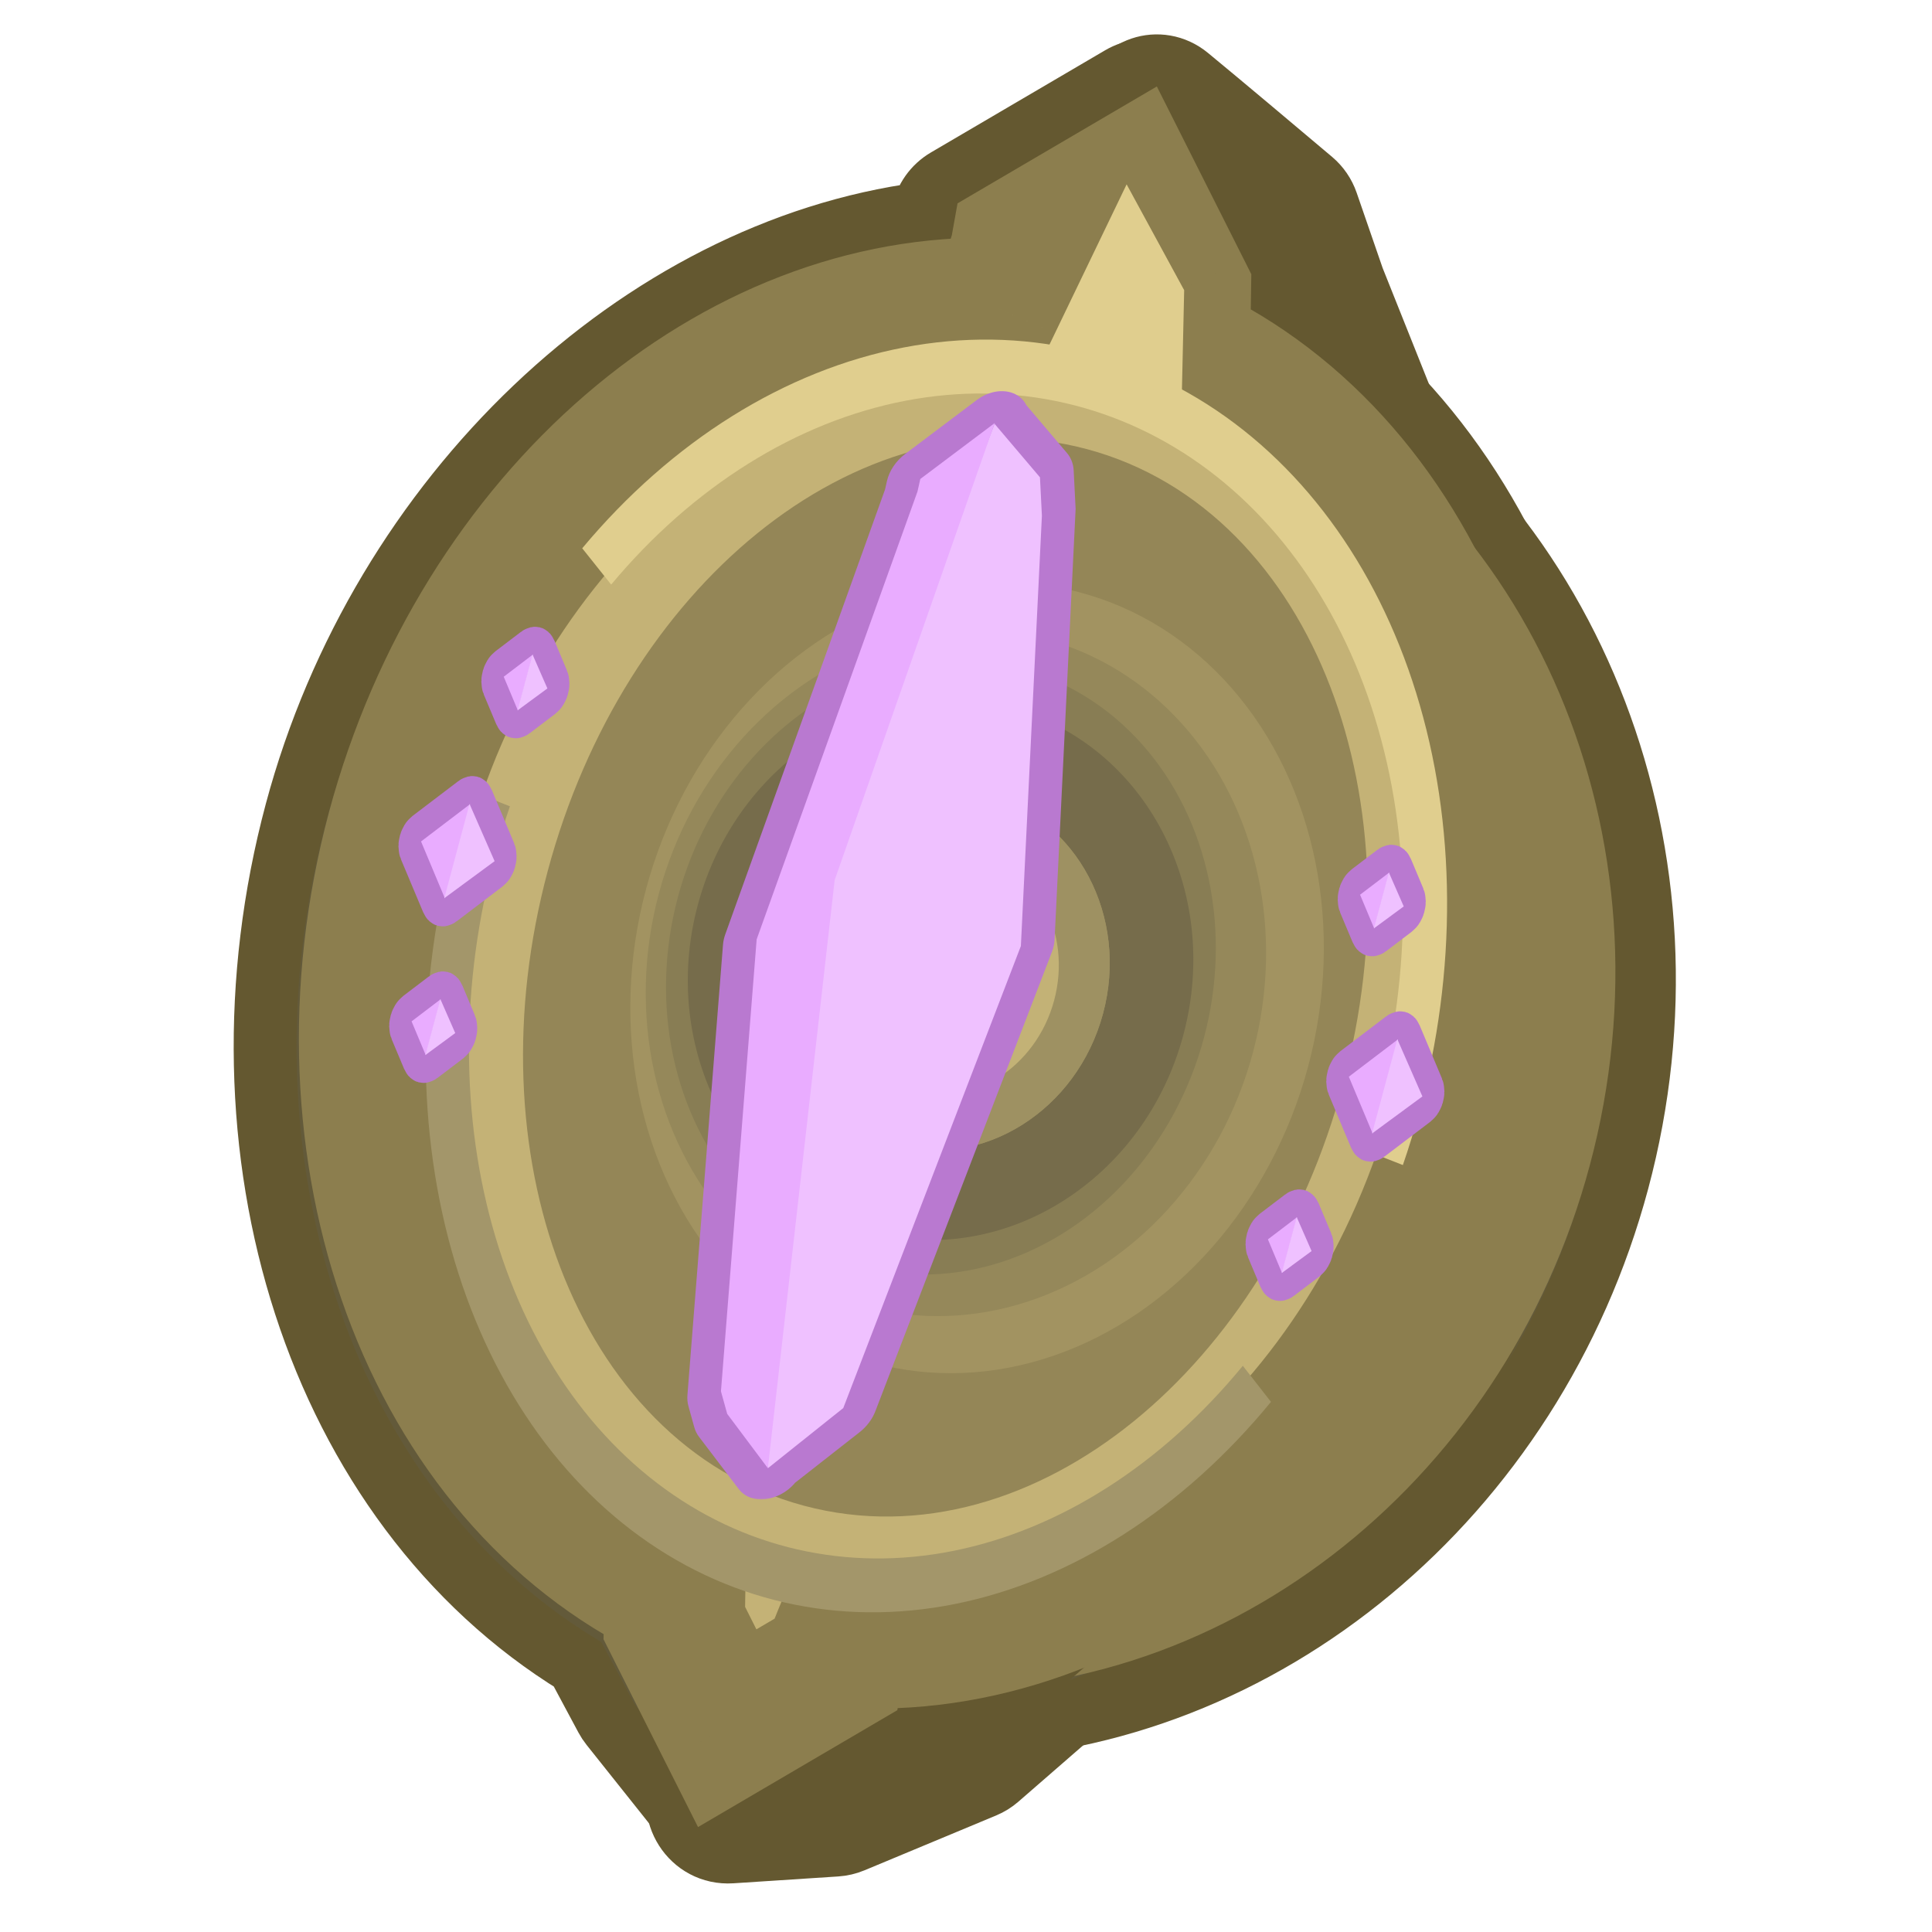 <svg width="1000" height="1000" viewBox="0 0 1000 1000" fill="none" xmlns="http://www.w3.org/2000/svg">
<g clip-path="url(#clip0_638_70671)">
<path d="M523.096 171.39C522.026 174.748 520.225 178.92 517.929 183.956C374.849 182.026 241.501 286.244 200.177 440.467C157.659 599.144 225.993 760.756 358.128 827.349L358.153 829.522C358.205 833.98 359.398 838.351 361.618 842.217L385.262 883.406C392.212 895.513 407.455 900.013 419.866 893.623L462.867 871.483C469.082 868.283 473.069 863.129 475.341 858.007C621.797 864.571 759.932 759.203 802.12 601.758C844.905 442.081 775.432 279.414 641.649 213.622L641.452 196.801C641.4 192.343 640.207 187.972 637.988 184.105L614.343 142.917C607.393 130.81 592.151 126.309 579.739 132.7L536.738 154.84C529.273 158.683 525.021 165.345 523.096 171.39Z" fill="#524A30" stroke="#645830" stroke-width="32.521"/>
<path d="M837.373 611.203C882.032 444.533 815.461 271.66 677.891 191.655L677.835 186.871C677.783 182.413 676.59 178.042 674.37 174.176L628.636 94.507C621.686 82.4 606.444 77.9 594.032 84.29L503.803 130.746C496.892 134.305 491.947 140.744 490.267 148.287C340.183 159.15 207.49 272.162 164.924 431.021C120.274 597.656 186.796 770.456 324.289 850.499C324.293 850.505 324.296 850.51 324.299 850.516L370.969 931.814C377.919 943.921 393.161 948.422 405.573 942.031L497.556 894.672C653.493 890.318 793.461 775.082 837.373 611.203ZM390.652 827.472L390.601 823.122C390.482 812.939 384.494 804.053 375.753 799.789C256.912 741.821 192.292 595.545 231.59 448.884C269.907 305.884 393.648 212.55 522.078 216.576C531.799 216.881 541.058 211.441 545.287 202.299L530.53 195.473L531.875 196.09L545.289 202.295L545.307 202.255L545.309 202.25L545.561 201.707C548.307 195.773 551.49 188.894 553.594 182.739L589.185 164.414L608.953 198.849L609.176 217.89C609.296 228.171 615.397 237.12 624.261 241.336C744.555 298.544 810.256 445.738 770.706 593.34C731.627 739.187 603.726 833.331 472.587 825.294C462.1 824.651 450.755 830.43 446.544 842.066C446.362 842.569 446.184 843.075 446.01 843.583L410.42 861.907L390.652 827.472ZM447.98 842.568L447.96 842.579C447.967 842.575 447.974 842.572 447.98 842.568Z" fill="#635A3A" stroke="#645830" stroke-width="32.521"/>
<path d="M679.002 93.627C661.002 78.424 631.229 53.375 614.927 39.958C600.339 27.952 578.695 35.125 574.508 53.804C544.925 185.779 501.688 377.866 465.181 538.302C446.927 618.524 430.361 690.808 418.028 743.7C411.86 770.153 406.76 791.712 403.042 806.975C401.18 814.617 399.682 820.61 398.577 824.824C398.021 826.943 397.59 828.515 397.279 829.583C397.206 829.833 397.146 830.031 397.099 830.183C395.578 833.299 393.016 838.736 389.754 845.659C380.666 864.943 366.143 895.758 353.559 920.084C344.313 937.955 357.839 959.919 378.603 958.563L432.851 955.019C435.72 954.832 438.537 954.172 441.191 953.067L509.37 924.667C511.956 923.59 514.352 922.104 516.466 920.265L593.975 852.855C598.057 849.305 600.936 844.575 602.213 839.318L742.396 262.566C743.677 257.293 743.285 251.752 741.272 246.712L700.406 144.378L686.828 105.049C685.299 100.62 682.607 96.672 679.002 93.627Z" fill="#635A3A" stroke="#645830" stroke-width="32.521"/>
<path d="M510.66 131.986C509.454 136.011 507.313 141.142 504.616 147.312C364.414 149.361 232.651 265.117 188.563 429.659C143.228 598.849 203.996 769.895 331.596 838.144L331.545 841.447C331.479 845.661 332.434 849.829 334.329 853.594L355.895 896.452C362.675 909.925 379.426 914.87 392.436 907.24L434.549 882.541C440.658 878.958 444.413 873.458 446.363 868.094C589.789 870.892 726.174 753.679 771.166 585.767C816.781 415.528 754.965 243.364 625.715 176.006L626.011 157.023C626.077 152.809 625.122 148.642 623.227 144.877L601.661 102.018C594.881 88.545 578.13 83.6 565.12 91.231L523.007 115.93C516.286 119.872 512.412 126.134 510.66 131.986Z" fill="#C4B276" stroke="#645830" stroke-width="32.521"/>
<path d="M806.418 595.213C852.985 421.423 796.514 238.568 662.543 155.033L662.643 148.627C662.709 144.413 661.753 140.246 659.859 136.481L616.768 50.848C609.988 37.374 593.237 32.429 580.227 40.06L490.052 92.948C483.571 96.749 479.046 103.154 477.623 110.519C331.32 129.899 197.174 256.509 153.309 420.213C106.529 594.801 163.713 778.433 298.948 861.479L313.712 889.046C314.455 890.434 315.322 891.752 316.303 892.984L349.288 934.414C356.593 943.589 369.12 946.769 379.917 942.189L469.139 904.341C469.325 904.263 469.509 904.181 469.69 904.096C624.239 894.676 760.613 766.159 806.418 595.213ZM512.11 125.648C510.81 125.666 509.421 125.685 507.937 125.702L508.165 124.429C509.427 124.43 510.757 124.438 512.106 124.451C512.093 124.841 512.094 125.24 512.11 125.648ZM491.551 125.83L491.644 125.846L491.551 125.83ZM219.975 438.076C261.709 282.326 385.44 179.411 509.121 179.807C519.01 179.839 528.337 174.121 532.5 164.692L519.027 158.745L532.5 164.692L532.777 164.065C535.753 157.324 539.152 149.626 541.324 142.889L575.68 122.739L593.469 158.09L593.137 179.396C592.975 189.768 598.926 198.91 607.731 203.334C722.008 260.754 782.878 416.401 739.752 577.35C697.136 736.396 569.105 840.244 442.871 835.461C432.389 835.063 421.393 841.035 417.301 852.443C416.976 853.348 416.662 854.259 416.364 855.17L382.555 873.1L364.092 840.011L364.173 834.8C364.333 824.538 358.506 815.467 349.838 810.993C236.953 752.72 177.126 597.993 219.975 438.076Z" fill="#635A3A" stroke="#645830" stroke-width="32.521"/>
<mask id="path-6-outside-1_638_70671" maskUnits="userSpaceOnUse" x="75.772" y="22.624" width="857.419" height="974.799" fill="black">
<rect fill="white" x="75.772" y="22.624" width="857.419" height="974.799"/>
<path fill-rule="evenodd" clip-rule="evenodd" d="M531.746 191.618C534.922 184.755 538.043 178.007 539.805 172.475C540.747 169.518 542.639 166.867 545.397 165.447L588.399 143.306C593.082 140.895 598.834 142.593 601.457 147.162L625.101 188.35C625.939 189.81 626.389 191.459 626.409 193.141L626.651 213.85C626.696 217.694 628.989 221.151 632.46 222.802C760.616 283.748 828.978 439.382 787.629 593.699C746.768 746.195 612.481 846.235 472.808 837.675C468.567 837.415 464.496 839.755 463.05 843.751C462.753 844.571 462.479 845.371 462.232 846.147C461.29 849.103 459.398 851.756 456.64 853.176L413.638 875.316C408.954 877.727 403.203 876.029 400.58 871.46L376.936 830.272C376.098 828.813 375.648 827.163 375.628 825.481L375.558 819.463C375.513 815.655 373.263 812.224 369.84 810.555C243.251 748.806 176.012 594.166 217.099 440.826C257.167 291.288 387.072 192.191 523.799 196.474C527.178 196.58 530.327 194.687 531.746 191.618V191.618Z"/>
</mask>
<path fill-rule="evenodd" clip-rule="evenodd" d="M531.746 191.618C534.922 184.755 538.043 178.007 539.805 172.475C540.747 169.518 542.639 166.867 545.397 165.447L588.399 143.306C593.082 140.895 598.834 142.593 601.457 147.162L625.101 188.35C625.939 189.81 626.389 191.459 626.409 193.141L626.651 213.85C626.696 217.694 628.989 221.151 632.46 222.802C760.616 283.748 828.978 439.382 787.629 593.699C746.768 746.195 612.481 846.235 472.808 837.675C468.567 837.415 464.496 839.755 463.05 843.751C462.753 844.571 462.479 845.371 462.232 846.147C461.29 849.103 459.398 851.756 456.64 853.176L413.638 875.316C408.954 877.727 403.203 876.029 400.58 871.46L376.936 830.272C376.098 828.813 375.648 827.163 375.628 825.481L375.558 819.463C375.513 815.655 373.263 812.224 369.84 810.555C243.251 748.806 176.012 594.166 217.099 440.826C257.167 291.288 387.072 192.191 523.799 196.474C527.178 196.58 530.327 194.687 531.746 191.618V191.618Z" fill="#574D2A"/>
<path d="M523.799 196.474L524.941 159.996L523.799 196.474ZM375.558 819.463L339.064 819.89L375.558 819.463ZM376.936 830.272L408.587 812.102L376.936 830.272ZM375.628 825.481L412.122 825.054L375.628 825.481ZM413.638 875.316L430.345 907.764L413.638 875.316ZM400.58 871.46L432.232 853.29L400.58 871.46ZM462.232 846.147L497.006 857.224L462.232 846.147ZM456.64 853.176L439.933 820.728L456.64 853.176ZM472.808 837.675L470.575 874.103L472.808 837.675ZM463.05 843.751L428.732 831.33L463.05 843.751ZM626.651 213.85L663.145 213.423L626.651 213.85ZM632.46 222.802L648.134 189.842L632.46 222.802ZM625.101 188.35L593.449 206.52L625.101 188.35ZM626.409 193.141L589.915 193.569L626.409 193.141ZM588.399 143.306L605.105 175.755L588.399 143.306ZM601.457 147.162L569.805 165.332L601.457 147.162ZM539.805 172.475L574.58 183.551L539.805 172.475ZM545.397 165.447L562.104 197.895L545.397 165.447ZM505.03 161.398C504.114 164.275 502.134 168.704 498.623 176.295L564.87 206.942C567.709 200.806 571.973 191.739 574.58 183.551L505.03 161.398ZM571.692 110.858L528.69 132.998L562.104 197.895L605.105 175.755L571.692 110.858ZM656.753 170.18L633.108 128.992L569.805 165.332L593.449 206.52L656.753 170.18ZM663.145 213.423L662.903 192.714L589.915 193.569L590.157 214.277L663.145 213.423ZM822.882 603.145C868.27 433.756 793.934 259.18 648.134 189.842L616.786 255.761C727.298 308.316 789.687 445.008 752.376 584.253L822.882 603.145ZM470.575 874.103C629.402 883.837 778.022 770.563 822.882 603.145L752.376 584.253C715.513 721.827 595.56 808.633 475.041 801.247L470.575 874.103ZM497.006 857.224C497.09 856.961 497.208 856.613 497.368 856.171L428.732 831.33C428.298 832.529 427.867 833.781 427.457 835.069L497.006 857.224ZM430.345 907.764L473.346 885.624L439.933 820.728L396.931 842.868L430.345 907.764ZM345.284 848.442L368.928 889.63L432.232 853.29L408.587 812.102L345.284 848.442ZM339.064 819.89L339.134 825.908L412.122 825.054L412.052 819.035L339.064 819.89ZM181.846 431.38C136.742 599.712 209.859 773.125 353.84 843.357L385.841 777.752C276.643 724.488 215.282 588.621 252.352 450.272L181.846 431.38ZM524.941 159.996C369.59 155.129 225.847 267.166 181.846 431.38L252.352 450.272C288.488 315.411 404.554 229.253 522.656 232.953L524.941 159.996ZM522.656 232.953C540.275 233.505 557.142 223.647 564.87 206.942L498.623 176.295C503.512 165.726 514.08 159.655 524.941 159.996L522.656 232.953ZM412.052 819.035C411.839 800.919 401.2 785.244 385.841 777.752L353.84 843.357C345.326 839.204 339.187 830.391 339.064 819.89L412.052 819.035ZM408.587 812.102C410.852 816.047 412.069 820.505 412.122 825.054L339.134 825.908C339.227 833.821 341.344 841.579 345.284 848.442L408.587 812.102ZM396.931 842.868C409.593 836.349 425.142 840.94 432.232 853.29L368.928 889.63C381.263 911.118 408.316 919.106 430.345 907.764L396.931 842.868ZM427.457 835.069C428.722 831.098 432.125 824.748 439.933 820.728L473.346 885.624C486.671 878.764 493.858 867.107 497.006 857.224L427.457 835.069ZM475.041 801.247C456.78 800.128 436.384 810.185 428.732 831.33L497.368 856.171C492.607 869.325 480.354 874.702 470.575 874.103L475.041 801.247ZM590.157 214.277C590.371 232.569 601.211 248.354 616.786 255.761L648.134 189.842C656.766 193.947 663.021 202.818 663.145 213.423L590.157 214.277ZM593.449 206.52C591.185 202.576 589.968 198.117 589.915 193.569L662.903 192.714C662.81 184.801 660.693 177.044 656.753 170.18L593.449 206.52ZM605.105 175.755C592.444 182.274 576.894 177.682 569.805 165.332L633.108 128.992C620.773 107.504 593.72 99.516 571.692 110.858L605.105 175.755ZM574.58 183.551C573.314 187.527 569.908 193.876 562.104 197.895L528.69 132.998C515.369 139.857 508.18 151.51 505.03 161.398L574.58 183.551Z" fill="#8C7E4E" mask="url(#path-6-outside-1_638_70671)"/>
<rect width="19.215" height="19.215" rx="1.318" transform="matrix(0.387 0.922 -0.796 0.605 706.45 453.976)" fill="#D9D9D9" stroke="#5C4664" stroke-width="26.764"/>
<path d="M698.634 483.135L706.394 454.172L691.305 465.65L698.634 483.135Z" fill="#E9ACFF"/>
<path d="M698.447 483.084L706.208 454.122L713.91 471.706L698.447 483.084Z" fill="#EFC1FF"/>
<rect width="19.215" height="19.215" rx="1.318" transform="matrix(0.387 0.922 -0.796 0.605 658.751 632.36)" fill="#D9D9D9" stroke="#5C4664" stroke-width="26.764"/>
<path d="M650.937 661.517L658.698 632.555L643.609 644.033L650.937 661.517Z" fill="#E9ACFF"/>
<path d="M650.75 661.467L658.51 632.504L666.212 650.089L650.75 661.467Z" fill="#EFC1FF"/>
<path d="M673.429 108.558C649.485 88.324 600.541 47.157 596.314 44.366C538.115 304.115 420.36 826.361 414.93 837.343C409.5 848.325 380.269 912.125 362.324 944.283L436.282 939.452L507.447 909.808L588.527 839.292L730.194 256.431L688.017 150.815L673.429 108.558Z" fill="#645830"/>
<mask id="path-15-outside-2_638_70671" maskUnits="userSpaceOnUse" x="51.1" y="-37.978" width="864.5" height="1068.15" fill="black">
<rect fill="white" x="51.1" y="-37.978" width="864.5" height="1068.15"/>
<path fill-rule="evenodd" clip-rule="evenodd" d="M518.884 154.11C523.188 144.358 527.398 134.822 528.58 128.236L583.671 95.925L611.05 150.334L610.556 182.003C737.263 241.465 801.976 408.642 756.719 577.543C711.902 744.801 574.538 856.675 436.438 847.321C434.098 852.975 432.223 858.149 431.495 862.204L376.404 894.515L349.025 840.107L349.273 824.241C224.163 763.795 160.561 597.675 205.529 429.852C249.334 266.37 381.555 155.8 516.46 159.626C517.258 157.792 518.073 155.947 518.884 154.11Z"/>
</mask>
<path fill-rule="evenodd" clip-rule="evenodd" d="M518.884 154.11C523.188 144.358 527.398 134.822 528.58 128.236L583.671 95.925L611.05 150.334L610.556 182.003C737.263 241.465 801.976 408.642 756.719 577.543C711.902 744.801 574.538 856.675 436.438 847.321C434.098 852.975 432.223 858.149 431.495 862.204L376.404 894.515L349.025 840.107L349.273 824.241C224.163 763.795 160.561 597.675 205.529 429.852C249.334 266.37 381.555 155.8 516.46 159.626C517.258 157.792 518.073 155.947 518.884 154.11Z" fill="#C4B276"/>
<path d="M528.58 128.236L510.116 96.754L495.625 105.253L492.657 121.789L528.58 128.236ZM518.884 154.11L552.272 168.849L552.272 168.849L518.884 154.11ZM583.671 95.925L616.272 79.519L598.778 44.754L565.207 64.444L583.671 95.925ZM611.05 150.334L647.542 150.903L647.682 141.938L643.651 133.928L611.05 150.334ZM610.556 182.003L574.064 181.434L573.696 205.02L595.051 215.042L610.556 182.003ZM436.438 847.321L438.904 810.908L412.738 809.135L402.713 833.369L436.438 847.321ZM431.495 862.204L449.959 893.686L464.45 885.187L467.417 868.652L431.495 862.204ZM376.404 894.515L343.802 910.921L361.297 945.686L394.868 925.997L376.404 894.515ZM349.025 840.107L312.533 839.537L312.393 848.503L316.424 856.512L349.025 840.107ZM349.273 824.241L385.765 824.81L386.128 801.514L365.149 791.379L349.273 824.241ZM516.46 159.626L515.425 196.108L540.083 196.807L549.926 174.188L516.46 159.626ZM492.657 121.789C492.723 121.423 492.469 122.731 490.932 126.645C489.524 130.231 487.723 134.325 485.495 139.371L552.272 168.849C555.717 161.044 562.355 146.649 564.503 134.683L492.657 121.789ZM565.207 64.444L510.116 96.754L547.044 159.717L602.135 127.406L565.207 64.444ZM643.651 133.928L616.272 79.519L551.069 112.33L578.448 166.739L643.651 133.928ZM647.048 182.572L647.542 150.903L574.558 149.764L574.064 181.434L647.048 182.572ZM791.972 586.989C840.49 405.916 772.964 217.904 626.061 148.964L595.051 215.042C701.562 265.027 763.461 411.369 721.466 568.097L791.972 586.989ZM433.971 883.734C593.936 894.569 743.908 766.365 791.972 586.989L721.466 568.097C679.896 723.238 555.141 818.781 438.904 810.908L433.971 883.734ZM467.417 868.652C467.336 869.106 467.376 868.7 467.916 867.109C468.42 865.626 469.152 863.713 470.162 861.272L402.713 833.369C400.333 839.121 397.058 847.478 395.572 855.757L467.417 868.652ZM394.868 925.997L449.959 893.686L413.031 830.723L357.94 863.034L394.868 925.997ZM316.424 856.512L343.802 910.921L409.005 878.11L381.627 823.701L316.424 856.512ZM312.78 823.671L312.533 839.537L385.517 840.676L385.765 824.81L312.78 823.671ZM170.276 420.406C122.056 600.365 188.432 787.066 333.396 857.103L365.149 791.379C259.893 740.525 199.066 594.984 240.782 439.298L170.276 420.406ZM517.495 123.144C361.574 118.722 217.292 244.942 170.276 420.406L240.782 439.298C281.376 287.798 401.536 192.878 515.425 196.108L517.495 123.144ZM485.495 139.371C484.691 141.193 483.838 143.126 482.995 145.064L549.926 174.188C550.679 172.457 551.454 170.701 552.272 168.849L485.495 139.371Z" fill="#8C7E4E" mask="url(#path-15-outside-2_638_70671)"/>
<path d="M726.12 603.029C750.859 531.255 755.712 454.122 739.878 384.336C724.045 314.551 688.47 256.273 639.013 219.103C589.556 181.933 529.166 168.087 467.791 179.846C406.416 191.605 347.715 228.267 301.358 283.794L316.341 302.58C358.782 251.745 412.523 218.18 468.713 207.415C524.903 196.649 580.19 209.325 625.468 243.355C670.747 277.385 703.316 330.738 717.812 394.628C732.308 458.518 727.865 529.133 705.216 594.844L726.12 603.029Z" fill="#E0CE8E"/>
<path d="M243.499 409.284C218.884 481.044 213.72 558.045 228.857 627.605C243.995 697.164 278.53 755.133 326.776 791.964C375.022 828.795 434.1 842.291 494.281 830.229C554.461 818.167 612.154 781.267 657.857 725.606L643.281 706.938C601.439 757.896 548.62 791.679 493.524 802.722C438.429 813.764 384.342 801.408 340.172 767.689C296.003 733.97 264.385 680.899 250.526 617.216C236.668 553.534 241.396 483.039 263.931 417.341L243.499 409.284Z" fill="#A3966A"/>
<path d="M419.773 765.536C474.509 780.203 531.046 762.522 577.785 724.594C624.539 686.652 662.474 627.83 681.357 557.356C700.241 486.882 696.799 416.973 675.28 360.737C653.767 304.521 613.645 260.941 558.909 246.275C504.173 231.608 447.636 249.288 400.898 287.217C354.144 325.158 316.209 383.981 297.325 454.455C278.442 524.929 281.883 594.838 303.403 651.073C324.915 707.29 365.038 750.87 419.773 765.536Z" fill="#948657" stroke="#948657" stroke-width="28.579"/>
<ellipse cx="505.734" cy="506.117" rx="177.389" ry="206.461" transform="rotate(15 505.734 506.117)" fill="#A29361"/>
<ellipse cx="494.78" cy="503.602" rx="159.157" ry="178.867" transform="rotate(15 494.78 503.602)" fill="#95885A"/>
<ellipse cx="487.016" cy="500.772" rx="140.926" ry="160.143" transform="rotate(15 487.016 500.772)" fill="#887D54"/>
<ellipse cx="486.837" cy="502.059" rx="130.085" ry="140.433" transform="rotate(15 486.837 502.059)" fill="#766C4B"/>
<ellipse cx="486.837" cy="502.059" rx="87.064" ry="93.989" transform="rotate(15 486.837 502.059)" fill="#9E9162"/>
<ellipse cx="486.837" cy="502.059" rx="87.064" ry="93.989" transform="rotate(15 486.837 502.059)" fill="#9E9162"/>
<ellipse cx="486.836" cy="502.059" rx="60.859" ry="65.7" transform="rotate(15 486.836 502.059)" fill="#9E9162"/>
<ellipse cx="486.836" cy="502.059" rx="60.859" ry="65.7" transform="rotate(15 486.836 502.059)" fill="#C3B276"/>
<mask id="path-26-outside-3_638_70671" maskUnits="userSpaceOnUse" x="308.618" y="201.519" width="301.91" height="574.72" fill="black">
<rect fill="white" x="308.618" y="201.519" width="301.91" height="574.72"/>
<path fill-rule="evenodd" clip-rule="evenodd" d="M399.433 757.834C399.209 758.009 399.049 758.249 398.988 758.5V758.5C398.782 759.349 397.631 759.754 397.166 759.141L376.64 732.138C376.485 731.933 376.37 731.7 376.299 731.446L373.272 720.543C373.2 720.285 373.175 720.008 373.198 719.724L391.619 486.569C391.638 486.323 391.693 486.074 391.781 485.828L474.896 254.406L476.084 249.112C476.254 248.351 476.741 247.625 477.428 247.108L514.426 219.229C514.788 218.957 515.255 219.077 515.172 219.478V219.478C515.146 219.6 515.154 219.805 515.226 219.89L537.83 246.526C538.124 246.872 538.292 247.312 538.317 247.795L539.287 266.948L528.426 489.218C528.412 489.51 528.347 489.809 528.234 490.102L436.821 727.903C436.596 728.487 436.19 729.027 435.663 729.44L399.433 757.834Z"/>
</mask>
<path fill-rule="evenodd" clip-rule="evenodd" d="M399.433 757.834C399.209 758.009 399.049 758.249 398.988 758.5V758.5C398.782 759.349 397.631 759.754 397.166 759.141L376.64 732.138C376.485 731.933 376.37 731.7 376.299 731.446L373.272 720.543C373.2 720.285 373.175 720.008 373.198 719.724L391.619 486.569C391.638 486.323 391.693 486.074 391.781 485.828L474.896 254.406L476.084 249.112C476.254 248.351 476.741 247.625 477.428 247.108L514.426 219.229C514.788 218.957 515.255 219.077 515.172 219.478V219.478C515.146 219.6 515.154 219.805 515.226 219.89L537.83 246.526C538.124 246.872 538.292 247.312 538.317 247.795L539.287 266.948L528.426 489.218C528.412 489.51 528.347 489.809 528.234 490.102L436.821 727.903C436.596 728.487 436.19 729.027 435.663 729.44L399.433 757.834Z" fill="#E9ACFF"/>
<path d="M474.896 254.406L491.296 256.574L491.684 255.495L491.928 254.406H474.896ZM539.287 266.948L556.704 264.144L556.741 263.385L556.703 262.642L539.287 266.948ZM537.83 246.526L523.37 258.544L537.83 246.526ZM538.317 247.795L555.733 243.489L538.317 247.795ZM515.226 219.89L500.766 231.907L515.226 219.89ZM514.426 219.229L523.289 231.403L514.426 219.229ZM477.428 247.108L486.292 259.281L477.428 247.108ZM391.619 486.569L409.005 484.236L391.619 486.569ZM391.781 485.828L408.181 487.996L391.781 485.828ZM373.272 720.543L356.337 727.853L373.272 720.543ZM373.198 719.724L355.812 722.057L373.198 719.724ZM376.64 732.138L391.505 720.625L376.64 732.138ZM376.299 731.446L393.234 724.136L376.299 731.446ZM436.821 727.903L453.073 730.468L436.821 727.903ZM435.663 729.44L426.446 717.538L435.663 729.44ZM399.433 757.834L390.216 745.932L399.433 757.834ZM528.426 489.218L511.01 492.022L528.426 489.218ZM528.234 490.102L544.487 492.667L528.234 490.102ZM397.166 759.141L412.031 747.629L397.166 759.141ZM361.775 743.65L382.3 770.654L412.031 747.629L391.505 720.625L361.775 743.65ZM356.337 727.853L359.364 738.756L393.234 724.136L390.207 713.233L356.337 727.853ZM374.232 488.902L355.812 722.057L390.584 717.391L409.005 484.236L374.232 488.902ZM458.496 252.238L375.381 483.66L408.181 487.996L491.296 256.574L458.496 252.238ZM459.052 249.112L457.865 254.406H491.928L493.116 249.112H459.052ZM505.562 207.056L468.565 234.934L486.292 259.281L523.289 231.403L505.562 207.056ZM552.29 234.509L529.686 207.872L500.766 231.907L523.37 258.544L552.29 234.509ZM556.703 262.642L555.733 243.489L520.901 252.102L521.871 271.255L556.703 262.642ZM545.843 486.414L556.704 264.144L521.871 269.752L511.01 492.022L545.843 486.414ZM453.073 730.468L544.487 492.667L511.982 487.536L420.568 725.338L453.073 730.468ZM408.65 769.736L444.88 741.342L426.446 717.538L390.216 745.932L408.65 769.736ZM523.37 258.544C521.88 256.787 521.025 254.559 520.901 252.102L555.733 243.489C555.559 240.064 554.368 236.958 552.29 234.509L523.37 258.544ZM498.084 219.736C497.684 221.655 497.662 223.351 497.801 224.727C497.897 225.678 498.268 228.963 500.766 231.907L529.686 207.872C531.054 209.485 531.685 211.101 531.984 212.044C532.31 213.07 532.454 213.984 532.523 214.668C532.647 215.891 532.634 217.423 532.259 219.219L498.084 219.736ZM523.289 231.403C518.257 235.195 511.928 236.669 506.619 235.055C500.663 233.245 496.474 227.465 498.084 219.736L532.259 219.219C533.953 211.09 529.572 205.05 523.313 203.147C517.7 201.441 510.957 202.991 505.562 207.056L523.289 231.403ZM493.116 249.112C492.25 252.97 489.778 256.655 486.292 259.281L468.565 234.934C463.705 238.596 460.259 243.732 459.052 249.112H493.116ZM409.005 484.236C408.906 485.483 408.629 486.748 408.181 487.996L375.381 483.66C374.756 485.4 374.37 487.164 374.232 488.902L409.005 484.236ZM390.207 713.233C390.571 714.543 390.698 715.947 390.584 717.391L355.812 722.057C355.653 724.07 355.83 726.026 356.337 727.853L390.207 713.233ZM391.505 720.625C392.293 721.661 392.876 722.846 393.234 724.136L359.364 738.756C359.863 740.554 360.677 742.206 361.775 743.65L391.505 720.625ZM420.568 725.338C421.709 722.37 423.771 719.634 426.446 717.538L444.88 741.342C448.608 738.42 451.483 734.605 453.073 730.468L420.568 725.338ZM415.951 758.795C414.957 762.897 412.349 766.836 408.65 769.736L390.216 745.932C386.069 749.182 383.142 753.601 382.025 758.206L415.951 758.795ZM511.01 492.022C511.082 490.538 511.411 489.024 511.982 487.536L544.487 492.667C545.283 490.594 545.741 488.482 545.843 486.414L511.01 492.022ZM382.025 758.206C385.429 744.17 404.404 737.594 412.031 747.629L382.3 770.654C390.859 781.913 412.136 774.528 415.951 758.795L382.025 758.206Z" fill="#B979D0" mask="url(#path-26-outside-3_638_70671)"/>
<path d="M538.28 247.053L514.793 219.376C481.524 306.155 413.973 482.824 409.929 495.279C405.886 507.733 399.429 676.907 397.476 759.937L436.475 728.801L528.405 489.657L539.288 266.946L538.28 247.053Z" fill="#EFC1FF"/>
<path d="M376.404 731.829L397.449 759.938L432.02 455.536L514.887 218.944L476.35 247.918L474.895 254.405L391.646 486.198L373.162 720.153L376.404 731.829Z" fill="#E9ACFF"/>
<path d="M542.892 179.009L583.144 95.421L612.926 150.205L611.644 207.21L542.892 179.009Z" fill="#E0CE8E"/>
<rect width="19.215" height="19.215" rx="1.318" transform="matrix(0.387 0.922 -0.796 0.605 275.868 338.601)" fill="#D9D9D9" stroke="#B979D0" stroke-width="26.764"/>
<path d="M268.056 367.76L275.816 338.797L260.728 350.275L268.056 367.76Z" fill="#E9ACFF"/>
<path d="M267.869 367.71L275.629 338.747L283.331 356.332L267.869 367.71Z" fill="#EFC1FF"/>
<rect width="19.215" height="19.215" rx="1.318" transform="matrix(0.387 0.922 -0.796 0.605 228.17 516.986)" fill="#D9D9D9" stroke="#B979D0" stroke-width="26.764"/>
<path d="M220.358 546.143L228.119 517.181L213.03 528.659L220.358 546.143Z" fill="#E9ACFF"/>
<path d="M220.171 546.093L227.931 517.13L235.633 534.715L220.171 546.093Z" fill="#EFC1FF"/>
<rect width="32.369" height="32.369" rx="1.318" transform="matrix(0.387 0.922 -0.796 0.605 243.434 415.869)" fill="#D9D9D9" stroke="#B979D0" stroke-width="26.764"/>
<path d="M230.272 464.991L243.345 416.2L217.927 435.536L230.272 464.991Z" fill="#E9ACFF"/>
<path d="M229.958 464.906L243.031 416.115L256.006 445.739L229.958 464.906Z" fill="#EFC1FF"/>
<rect width="19.215" height="19.215" rx="1.318" transform="matrix(0.387 0.922 -0.796 0.605 719.109 451.435)" fill="#D9D9D9" stroke="#B979D0" stroke-width="26.764"/>
<path d="M711.297 480.593L719.057 451.63L703.968 463.108L711.297 480.593Z" fill="#E9ACFF"/>
<path d="M711.11 480.543L718.87 451.58L726.572 469.165L711.11 480.543Z" fill="#EFC1FF"/>
<rect width="19.215" height="19.215" rx="1.318" transform="matrix(0.387 0.922 -0.796 0.605 671.409 629.819)" fill="#D9D9D9" stroke="#B979D0" stroke-width="26.764"/>
<path d="M663.597 658.977L671.358 630.015L656.269 641.493L663.597 658.977Z" fill="#E9ACFF"/>
<path d="M663.41 658.927L671.171 629.964L678.873 647.549L663.41 658.927Z" fill="#EFC1FF"/>
<rect width="32.369" height="32.369" rx="1.318" transform="matrix(0.387 0.922 -0.796 0.605 723.663 537.642)" fill="#D9D9D9" stroke="#B979D0" stroke-width="26.764"/>
<path d="M710.5 586.763L723.574 537.972L698.155 557.308L710.5 586.763Z" fill="#E9ACFF"/>
<path d="M710.186 586.679L723.26 537.888L736.234 567.512L710.186 586.679Z" fill="#EFC1FF"/>
</g>
<defs>
<clipPath id="clip0_638_70671">
<rect width="1000" height="1000" fill="white"/>
</clipPath>
</defs>
</svg>
